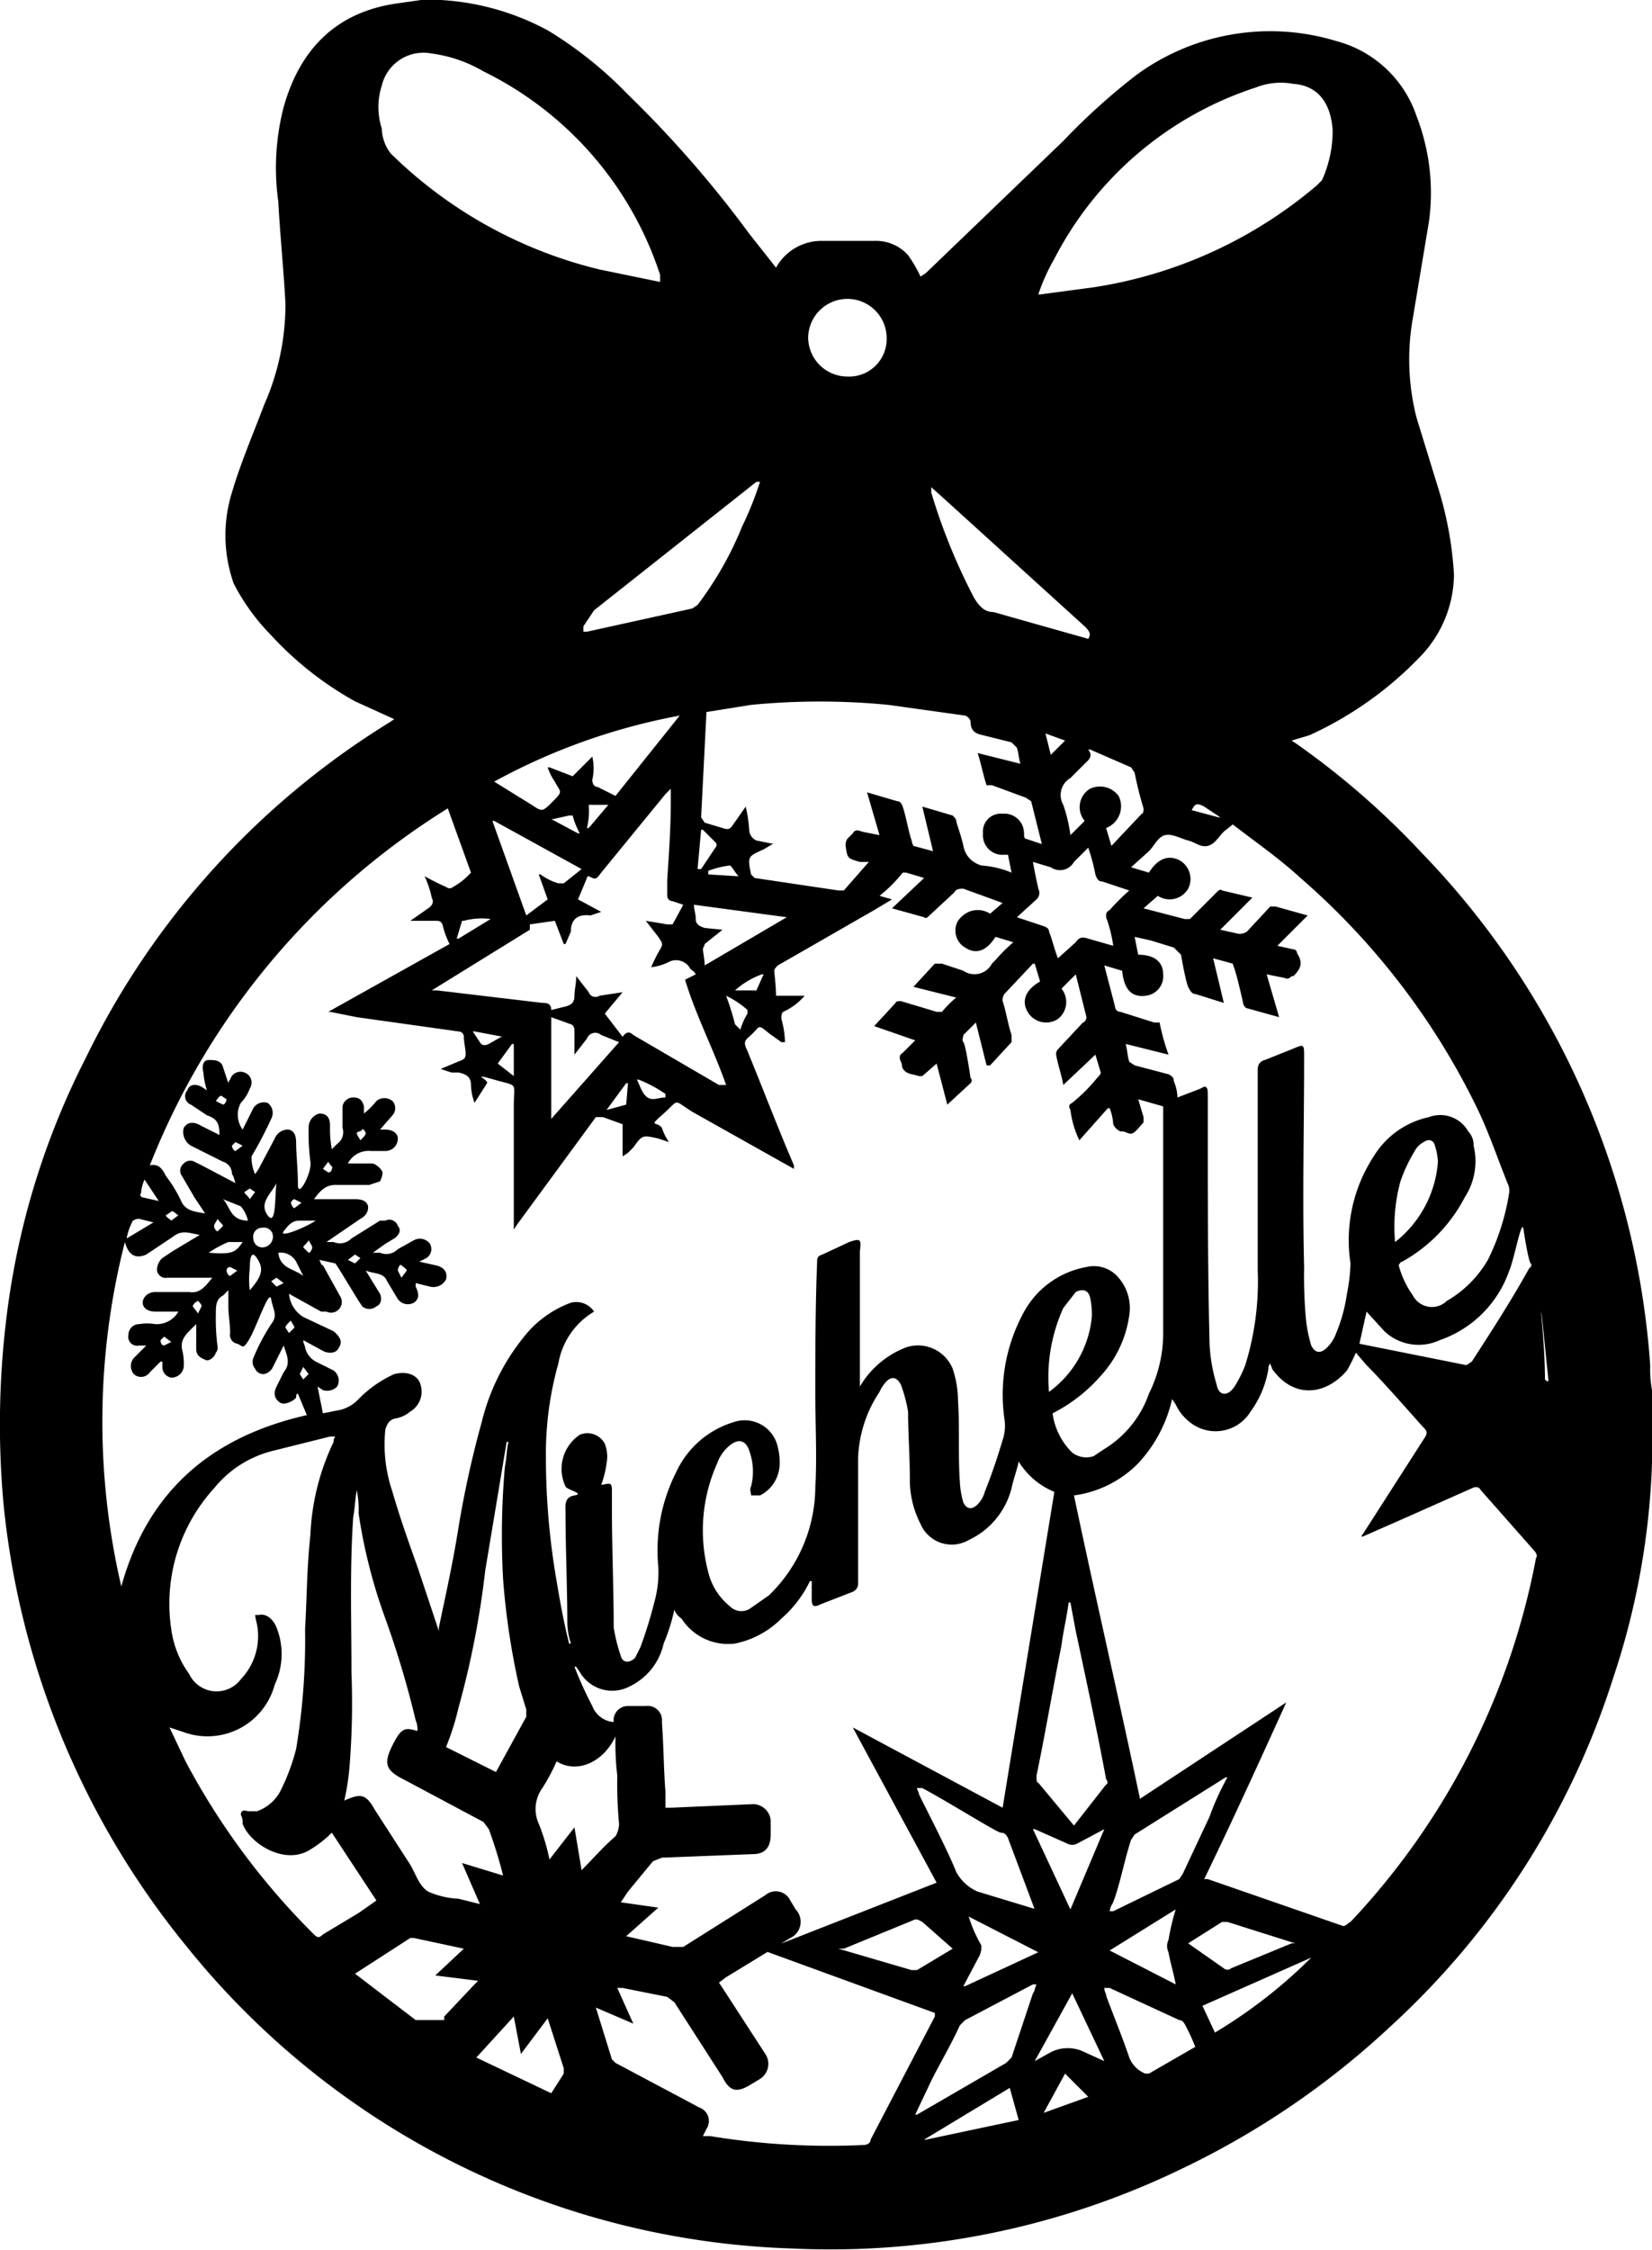 <svg xmlns="http://www.w3.org/2000/svg" viewBox="0 0 92.6 126.1"><title>Michelle</title><g id="Layer_2" data-name="Layer 2"><g id="Layer_1-2" data-name="Layer 1"><path d="M23.6,0h1.1a14.3,14.3,0,0,1,6,1.7,22.2,22.2,0,0,1,4.5,3.6A62.4,62.4,0,0,1,42,13.1L43.5,15a2.9,2.9,0,0,1,2.6-1.5H49a2.4,2.4,0,0,1,1.9.8,7.5,7.5,0,0,1,.7,1.2l.3-.2,7.7-7.4a36,36,0,0,1,4.1-3.7A12.7,12.7,0,0,1,74.9,2.3a6.5,6.5,0,0,1,4.5,4.2,11.9,11.9,0,0,1,.7,5.9l-.9,5.4a13.2,13.2,0,0,0,.2,5.6l1.2,3.9a20.2,20.2,0,0,1,.9,4.9,6.7,6.7,0,0,1-1.8,4.5,20.2,20.2,0,0,1-6.3,4.5l-1,.3.3.2a45,45,0,0,1,7,6.1A45.9,45.9,0,0,1,92.5,76.5a6.6,6.6,0,0,0,.1,1.4V82a42.3,42.3,0,0,1-2.2,12.1A44.8,44.8,0,0,1,78,113.5a46.4,46.4,0,0,1-11.9,8.1A45.2,45.2,0,0,1,44.4,126a45.4,45.4,0,0,1-34-17A46.4,46.4,0,0,1,.2,84.3,49.1,49.1,0,0,1,.5,72.8,43.4,43.4,0,0,1,4.8,59.3a45.4,45.4,0,0,1,17-18.8l.3-.2-2.2-1a18.7,18.7,0,0,1-4.7-3.7,11.9,11.9,0,0,1-2.1-2.9,8.1,8.1,0,0,1-.1-5.1c.5-1.7,1.2-3.3,1.8-4.9A13.9,13.9,0,0,0,16,17c-.1-1.9-.3-3.8-.4-5.7A13.6,13.6,0,0,1,15.9,6C16.8,2.8,18.8.7,22.2.2Zm8.3,92.1H32a4.3,4.3,0,0,1-.2-1.1c0-2.1-.1-4.2-.1-6.2,0-.4-.1-.9.5-1s-.4-.3-.5-.5a2.3,2.3,0,0,1,.8-2.9,1.1,1.1,0,0,1,1.4.5,2,2,0,0,1,.1,1.1,5.3,5.3,0,0,1-.3,1.2h.1c.4-.1.5-.1.5.3v1.1c0,2.2.1,4.4.1,6.6a9.4,9.4,0,0,0,.4,1.6c.1.4.5.4.8.1l.3-.6a25.8,25.8,0,0,0,.8-2.6,6.2,6.2,0,0,0,.2-1.9,9.7,9.7,0,0,1,1-5.3,5.2,5.2,0,0,1,3.2-2.8,1.9,1.9,0,0,1,2.5,1.4,3.4,3.4,0,0,1,.1,1,2,2,0,0,1-1.1,1.7h-.5c0-.2-.1-.3,0-.5a3.4,3.4,0,0,0-.1-2c-.2-.6-.6-.7-1.1-.3a2.3,2.3,0,0,0-.7,1,9.2,9.2,0,0,0-.5,6.1,3.5,3.5,0,0,0,1.2,1.9.9.9,0,0,0,1.2.1l1-.7a8.5,8.5,0,0,0,2.6-6c.1-1.8,0-3.6,0-5.4s0-4.8.1-7.2c0-.3,0-.4.3-.5l1.5-.7c.6-.2.7-.2.6.5h0v7.6a5.1,5.1,0,0,1,2.6-2.2,2.1,2.1,0,0,1,2.6,1.2,5.7,5.7,0,0,1,.3,1.8c.1,1.5,0,3,.1,4.5a5,5,0,0,0,.2,1.2c.2.4.5.4.8.1a1.6,1.6,0,0,0,.4-.7c.4-1,.7-1.9,1-2.9a2.5,2.5,0,0,0,.1-1.2,9.6,9.6,0,0,1,1-5.8A5,5,0,0,1,60.9,71a1.8,1.8,0,0,1,1.8.6,2.6,2.6,0,0,1,.6,2.1,6.3,6.3,0,0,1-1.6,3.4A9,9,0,0,1,59,79.2a3.8,3.8,0,0,0,1.1,2.2,1.3,1.3,0,0,0,1.2.2l.6-.4a5.9,5.9,0,0,0,2.5-3.1,7.6,7.6,0,0,0,.8-3.3V62l-1.4-.4.3,1v.3c-.2.2-.4.5-.6.6s-.4-.1-.6-.1h-.1a.8.8,0,0,1-.4-.4,2.9,2.9,0,0,0-.2-.9h-.1l-1.6,1.8a5.5,5.5,0,0,1-.5-1.7c-.1-.2-.1-.3.1-.4a9.3,9.3,0,0,0,1.4-1.4c.1-.1.2-.2.2-.3l-.3-1-1.8,1.7c-.1-.6-.3-1.1-.4-1.7a.4.4,0,0,1,.1-.3l1.4-1.5c.1,0,.2-.2.2-.3l-.6-2.4-.8.8a1.2,1.2,0,0,1-.2,1.7,1.2,1.2,0,0,1-1.7-.4c-.4-.7,0-1.3.7-1.7L58,54h-.1l-1.6,1.7a.6.6,0,0,0-.1.4c.2.6.3,1.3.5,1.9v.4l-1.2,1.3h-.2l-.6-2.4-.7.7c0,.1-.1.3,0,.4s.3,1.3.4,2a.2.2,0,0,1,0,.3l-1.3,1.2-.6-2.3-.8.7h-.2c-.3-.1-.6-.1-.8-.3s-.1-.3-.2-.5h0c-.1-.2-.1-.4.1-.5l.7-.7L49,57.5l1.2-1.3c0-.1.2-.1.3-.1l2,.6h.3a6,6,0,0,1,.8-.8l-2.4-.6L52.4,54h.4l1.2.4a1.1,1.1,0,0,0,1.6-.4l.2-.2a9.4,9.4,0,0,1,1-1l-1-.3c-.5.8-1.1,1-1.7.6a1.1,1.1,0,0,1-.4-1.5,1.5,1.5,0,0,1,.6-.5,1.3,1.3,0,0,1,1.2.1l.7-.6L54,49.8c-.2,0-.4,0-.5.2l-1.4,1.3c-.1.1-.2.2-.3.1L50,50.9l1.8-1.7-1-.3h-.2a8,8,0,0,1-1.3,1.3l.7.2L49,51l-5.4,3.1c-.1.1-.2.2-.2.3s.1.9.1,1.4h1.6a3.4,3.4,0,0,1-1.2.9c-.1.1-.1.2-.1.4a5.1,5.1,0,0,1,.2,1.3h-.2l-.7-.5c-.6-.5-.5-.4-.9,0s-.6.4-.3,1c.9,2.2,1.7,4.3,2.6,6.4v.2l-5.7-3.2c-1.1-.7-.7-.7-1.6.1s-.4.4-.1.8a3,3,0,0,0,.4.8l-.6-.2c-.9-.2-.9-.2-1.4.5l-.3.3-.3.2V63l-1.1-.4h-.4L29,68.6l-.2.3V62c0-1.4.3-1.1-1.1-1.5s-.3,0-.4.2l-.7,1.1a3,3,0,0,1-.2-1c0-.4-.2-.6-.7-.7h-.4l-.6-.2,1.2-.5c.2-.1.2-.2.2-.4s-.1-.6-.1-.9a.3.3,0,0,0-.3-.3L20,57l-1.5-.3h-.1l6.8-3.8a4.9,4.9,0,0,1-.4-1.1c-.1-.2-.2-.2-.4-.2H23l1-.7c.3-.2.3-.4.2-.6a5.6,5.6,0,0,0-.4-1.2,13.3,13.3,0,0,0,1.2.6.3.3,0,0,0,.4,0,3.9,3.9,0,0,0,1-.8l-1.3-3.6a41.4,41.4,0,0,0-16.7,20c.5-.1.7.2.9.6a7.5,7.5,0,0,1,.9,1.5c.3.5.8.5,1.3.6l-.6-.9-.7-1.2a.5.5,0,0,1,.1-.7.5.5,0,0,1,.6-.1l.4.2,1.9,1c-.1-.3-.1-.4-.2-.5a.7.7,0,0,0-.5-.7l-1.8-.9a.9.9,0,0,1-.4-1c.2-.3.5-.4,1-.1l1,.5c0-.6-.1-.9-.7-1.1l-.9-.6a.5.5,0,0,1-.2-.8c.1-.3.4-.4.8-.2l.3.2a4.4,4.4,0,0,1-.2-1c-.1-.4,0-.7.3-.7s.7,0,.8.4l.3.9a.3.3,0,0,1,.1-.2.6.6,0,0,1,.8-.4.6.6,0,0,1,.3.9,2.2,2.2,0,0,1-.5.8,1.4,1.4,0,0,0,.1,1.5l.6-1.2a.7.7,0,0,1,.8-.3.7.7,0,0,1,.2.9,21.2,21.2,0,0,1-1.1,2.1V65a2.4,2.4,0,0,0,.2.8l.2-.3.9-1.7a.8.8,0,0,1,.8-.5c.3.1.4.3.4.8s.1,1.5.1,2.3.8-.7.7-1.3a12.1,12.1,0,0,1-.1-1.9.8.8,0,0,1,.6-.8c.4,0,.6.2.6.7a6.2,6.2,0,0,0,.1,1.3l.3-.3a.8.8,0,0,0,.3-.9V62a.6.6,0,0,1,.6-.5c.3,0,.5.1.6.5v.4a4.6,4.6,0,0,0,.7-.7.7.7,0,0,1,.9,0,.6.6,0,0,1,0,.8l-.7.8h.3c.4,0,.7.2.7.5a.7.7,0,0,1-.7.7h-.8a1.3,1.3,0,0,0-1.3.7h1.4a1,1,0,0,1,.5.4c.1.1,0,.4-.1.6l-.6.2H18.8c-.6,0-.9.4-1.2.8h2.3c.4,0,.6.1.7.3s0,.6-.4.8l-1.9,1.3h.4a.9.9,0,0,0,1-.2l1.6-1h.3a.5.5,0,0,1,.7.3c.2.2.1.5-.2.7l-.5.3-.7.5h.4a.9.9,0,0,0,1-.2l.9-.5a.7.7,0,0,1,.9.2.6.6,0,0,1-.2.8l-.4.2.9.2c.5.1.7.4.6.8a.8.8,0,0,1-.9.4l-.8-.2v.2c.2.4.2.7-.1.9a.7.7,0,0,1-.9-.2l-.6-1c-.2-.5-.7-.4-1.2-.6l.8,1.3c.1.2.1.6-.2.7a.6.6,0,0,1-.8,0l-.2-.3-1.1-1.8-.2-.3-.9-.2c.1.2.1.3.2.3l1,1.8a.6.6,0,0,1-.8.8h-.3l-1.8-1a1.7,1.7,0,0,0,.8,1.3l1.7.8q.6.5.3.9c-.1.3-.5.4-.9.2l-1.1-.6c0,.2.1.3.1.4a1.2,1.2,0,0,0,.6.8l1,.5a.7.7,0,0,1,.2.9.8.8,0,0,1-.8.2l-.3-.2.3,1.5,1-.2a2.1,2.1,0,0,0,1-.6,6.6,6.6,0,0,1,2-1.4c.8-.2,1.4.1,1.5.7a1.3,1.3,0,0,1-.6,1.4,1.8,1.8,0,0,1-.9.4c-.3.1-.4.3-.5.6a8.2,8.2,0,0,0,.4,3.5c.4,1.4.9,2.8,1.4,4.2l1.2,3.6v-.2c.4-1.9.8-3.7,1.1-5.6A55.9,55.9,0,0,1,27,79.7,12.1,12.1,0,0,1,29.3,75,6,6,0,0,1,32,73a1.2,1.2,0,0,1,1.3.5,4.2,4.2,0,0,0-2,2.9,18.6,18.6,0,0,0-.7,5.2,40.5,40.5,0,0,0,.6,7C31.4,89.8,31.6,90.9,31.9,92.1Zm44.5-6h-.1l.2-.3,3.4-5.3c.1-.2.1-.3-.1-.5s-2.1-2.4-3.2-3.5l-.6-.7a9.3,9.3,0,0,1-.5,1c-1.2,1.4-3,1.6-4.2-.1,0-.1-.1-.2-.1-.3a.4.4,0,0,0-.1.3,5.6,5.6,0,0,1-1,2.4,2.3,2.3,0,0,1-3.4.6,2.7,2.7,0,0,1-.8-1l-.2-.3A7.8,7.8,0,0,1,63.8,82a6.2,6.2,0,0,1-3.6,1.8c1.2,5.7,2.5,11.3,3.7,17l8.2-5.4h0c-1.5,3.3-3,6.6-4.6,9.9h.2l7.5,2.6c.2.1.3-.1.5-.2A40.7,40.7,0,0,0,86.1,87.3c.1-.1,0-.3-.1-.4l-3-3.4c-.1-.2-.3-.2-.5-.1L78.9,85Zm-43,26.4.9,2.9.2.2,4.7,2.5a.8.8,0,0,1,.4,1.2l-.2.4h.4a41,41,0,0,0,8.6.5c.2,0,.4-.1.4-.3l3.6-6.9v-.2l-9.6-3.5,9.7-3.8-4.7-8.7h0l8.4,4.5,2.9-17.7a4.2,4.2,0,0,1-2-1.7c-.1.5-.3,1-.4,1.5a4.4,4.4,0,0,1-2.4,2.9,1.9,1.9,0,0,1-2.7-.9,5.4,5.4,0,0,1-.6-2.5c0-1.3-.1-2.6-.1-3.8a8.3,8.3,0,0,0-.4-1.5c-.2-.4-.5-.5-.8-.2a2.1,2.1,0,0,0-.4.6,7.1,7.1,0,0,0-1.2,3.7v7a.5.5,0,0,1-.3.5l-1.8.7c-.4.2-.5.1-.5-.3v-1h-.1a6.5,6.5,0,0,1-1.6,2.1,5.1,5.1,0,0,1-2.6,1.4,3.1,3.1,0,0,1-3-1.4,1,1,0,0,1-.4-.5,10.6,10.6,0,0,1-.6,1.9,3.5,3.5,0,0,1-1.9,2.4,2.1,2.1,0,0,1-2.8-.8l-.2-.3h-.1a21.4,21.4,0,0,0,1,2.2,1.4,1.4,0,0,0,1.2.9.8.8,0,0,1,.8-.9h1a.8.8,0,0,1,.9.9c.1,1.3.1,2.6.2,3.9v.9h.3l4.6-.2a1,1,0,0,1,1,.9v.8c0,.7-.3,1.1-1,1.1l-5.1.2-.5.2L35.2,106l-.4.6,2.1.3-1.8,1.6,2.6.6h.6l4.6-2.9a.9.9,0,0,1,1.4.3l.3.5a1,1,0,0,1-.3,1.6l-3.6,2.2-.4.3.2.3,2.4,3.7a1,1,0,0,1-.3,1.4l-.5.3c-.8.5-1.2.4-1.6-.4l-2.7-4.2-.4-.3-2.5-.5h-.3l.9,2ZM66,61.5l1.3-.5c.3-.2.4-.1.4.3v1.8c0,4.1,0,8.2.1,12.2a9.3,9.3,0,0,0,.4,2.3c.1.6.6.7,1,.1a6.7,6.7,0,0,0,.6-1.2,15.8,15.8,0,0,0,.7-5.3V59.9a.5.5,0,0,1,.4-.5l1.5-.6c.7-.3.7-.3.7.4,0,4-.1,7.9,0,11.8a27.1,27.1,0,0,0,.1,2.9,8,8,0,0,0,.3,1.5c.2.4.5.5.9.1a2.2,2.2,0,0,0,.5-.8,9,9,0,0,0,.6-2.2,9.9,9.9,0,0,0,.2-1.7,8.6,8.6,0,0,1,1.3-6,4.8,4.8,0,0,1,3.1-2.2,1.8,1.8,0,0,1,2.2.8,1.1,1.1,0,0,1,.3.8,3.7,3.7,0,0,1-.5,2.9,8.7,8.7,0,0,1-3.5,3.6c-.1,0-.2.2-.2.2a5.3,5.3,0,0,0,.8,1.7,1.2,1.2,0,0,0,1.9.3,6.3,6.3,0,0,0,2.3-2.3,12.9,12.9,0,0,0,1.2-3.8.9.9,0,0,0-.1-.5c-.6-1.5-1.1-3-1.8-4.4a40.5,40.5,0,0,0-9.8-12.7c-1.2-1.1-2.5-2-3.8-3l-.5.4c-.3.3-.5.7-.9.8s-.7-.2-1.1-.3-.9-.4-1.3-.3-.6.6-.9.9l-1,.9,1,.3c.5-.8,1.1-1,1.7-.7a1.2,1.2,0,0,1,.5,1.6,1.2,1.2,0,0,1-1.7.4l-.8.7,2.3.6h.3L68.2,50c.1-.1.2-.2.3-.1l1.7.4-1.8,1.8.9.2a.7.7,0,0,0,.6-.1l1.3-1.4h.3l1.8.5L71.6,53l.9.2a.2.2,0,0,1,.2.2c.3.5.3.8-.2,1.3h-.1c-.1.1-.2.2-.4.1l-1-.2.7,2.4-1.8-.5c-.1,0-.2-.2-.2-.2s-.3-1.4-.5-2-.1-.2-.1-.3L68,53.7l.6,2.5L67,55.7c-.2,0-.3-.2-.4-.4s-.3-1.2-.4-1.8l-.4-.4-1.3-.4-.9-.2.2,1c.9,0,1.4.4,1.4,1.1a1.1,1.1,0,0,1-1,1.2c-.8.1-1.2-.4-1.3-1.4l-1-.3.6,2.3a.3.3,0,0,0,.3.3l1.9.6H65a12.1,12.1,0,0,0,.5,1.8l-2.4-.6c.1.4.1.7.2,1l.3.2,1.9.5c.2.1.3.2.3.4A2.4,2.4,0,0,1,66,61.5Zm-51.7,29h.2c.4-.1.8.2,1,.7a4,4,0,0,1-.1,3.2,3.9,3.9,0,0,1-5,2.7l-.9-.3.9,1.9a40.1,40.1,0,0,0,7.2,9.7c.2.2.3.2.5,0l2-1.2,1-.7-2.5-3.8a6.4,6.4,0,0,1-1.3,1c-1.4.8-3.3-.4-3.7-1.5a.9.9,0,0,0-.1-.5c0-.2.1-.3.4-.2h.5a2.4,2.4,0,0,0,1.3-1.1,11.7,11.7,0,0,0,.9-2.4,37.1,37.1,0,0,0,.5-6.7c.1-1.7.1-3.5.3-5.3a13.3,13.3,0,0,1,1.3-5.2.4.4,0,0,1,.1-.3h-.3l-3.2.8A6.1,6.1,0,0,0,12,83.4a9.6,9.6,0,0,0-2.4,7.9,5.5,5.5,0,0,0,1,2.5,1.7,1.7,0,0,0,2.9.3,3.5,3.5,0,0,0,.9-3.1A4.3,4.3,0,0,1,14.3,90.5ZM48.7,48.3h-.5c-.7-.2-.7-.2-.8-.9a.6.6,0,0,1,.1-.4l.3-.3c.1-.2.3-.2.5-.1l1,.2-.7-2.4,1.7.5q.2,0,.3.3c.2.6.3,1.3.5,1.9a1,1,0,0,0,.1.3l1.1.3-.6-2.5,1.7.5c.1.1.2.2.2.3s.3.9.4,1.4.4.9,1,1.1a5.3,5.3,0,0,1,1.7.4l-.2-1h-.4a1.1,1.1,0,0,1-1-1.2,1,1,0,0,1,1.1-1.1,1.1,1.1,0,0,1,1.2,1.1c0,.1,0,.3.1.3l.9.3-.6-2.4-.3-.2L55.6,44h-.3c-.2-.6-.3-1.2-.5-1.8l2.4.6c-.1-.3-.1-.6-.2-.9l-.3-.3-1.6-.4c-.5-.1-.7-.3-.7-.8a.5.5,0,0,0-.3-.3l-4.3-.6a39.6,39.6,0,0,0-7.7,0l-2.5.4-.3,5.9.2.3,1,.3c.3.1.4.1.6-.2l.7-1a7.8,7.8,0,0,1,.2,1.4.7.7,0,0,0,.4.5l1,.2h-.1l-.5.3c-.9.4-.9.4-.7,1.4h0l.2.2,4.7.7h.3Zm9.5-31.8h.1l3-.4a25.2,25.2,0,0,0,12.5-5.7l.3-.3a6.7,6.7,0,0,0,.6-2.8c-.1-1.5-.8-2.5-2.2-2.6a3.8,3.8,0,0,0-2.1.2,19.5,19.5,0,0,0-11.3,9.6A11.1,11.1,0,0,0,58.2,16.5ZM37,15.8v-.4A19.4,19.4,0,0,0,27.1,4a7.7,7.7,0,0,0-2.9-1,2.4,2.4,0,0,0-2.8,1.8,3.9,3.9,0,0,0,0,2.4,2.4,2.4,0,0,0,.5,1.4,25.1,25.1,0,0,0,11.7,6.5ZM7,69.6a40.7,40.7,0,0,0-.2,19.3c1.5-5.4,5.1-8.4,10.4-9.6l-.5-1.2c-.1,0-.1.1-.1.2s-.6.5-.9.3-.4-.5-.2-.9l.4-.8c.4-.5.2-.9,0-1.5l-.6,1.2a.7.7,0,0,1-.5.4.5.5,0,0,1-.5-.3.6.6,0,0,1-.1-.6,11.4,11.4,0,0,1,1-1.9c.4-.5.1-.8,0-1.4S14.4,74.3,14,75s-.4.4-.7.3a.5.5,0,0,1-.4-.6c0-.5-.1-1-.1-1.5v-.9l-.3.3c-.4.2-.4.6-.4,1a12.1,12.1,0,0,0,.1,1.9.4.4,0,0,1-.1.3c-.1.3-.4.5-.6.4s-.5-.2-.5-.6V74.2c-.5.5-.9.8-.8,1.4a3.1,3.1,0,0,1,.1,1,.7.7,0,0,1-.7.6.6.6,0,0,1-.5-.6v-.3H9l-.6.6a.6.6,0,0,1-.9.1.7.7,0,0,1,0-.9l.7-.7H7.8a.5.5,0,0,1-.6-.6.6.6,0,0,1,.6-.6,2.7,2.7,0,0,1,.9,0,1.4,1.4,0,0,0,1.3-.7H8.7c-.4,0-.7-.2-.7-.5s.3-.6.7-.6h1.9c.6.1.9-.3,1.3-.8H9.4a.5.5,0,0,1-.6-.4.9.9,0,0,1,.3-.7l.6-.4,1.5-.9c-.6-.1-1-.3-1.5.1l-1.5,1Q7.3,70.7,7,69.6ZM34.9,58.1c.2-.3.4-.3.6-.1l4.8,2.8h.4c-.7-2-1.7-3.9-2.3-5.9l.6-.3c-.1-.2-.2-.2-.3-.3a.9.9,0,0,0-1.2-.4,2.9,2.9,0,0,1-1,.3,9.3,9.3,0,0,1,.5-1c.2-.3.1-.4-.1-.7l-.7-.9,1.2.2h.3l.6-1.1-.6-.2a.3.3,0,0,1-.3-.3v-.9c.1-1.5.2-2.9.2-4.4v-.7l-.3.3-3.6,4.4c-.3.4-.3.4-.7.2a.1.1,0,0,0-.1.1l-.5,1.2,1.3.7h0l-.6.2c-.8-.1-1.1.3-1.1.9l-.3.7h-.1l-.5-1.3-1.4.2v.3l-5.5,3.4h.3l5.9.7c.2,0,.5,0,.5.4l.8-.2c.4-.1.5-.3.5-.6s.1-.7.1-1.1l.7.9a.4.4,0,0,0,.6.2l1.3-.2-1,1.2Zm-6.7,47a25.8,25.8,0,0,0-.8-2.6l-.3-.4-4.5-2.4c-1-.5-1.1-.9-.6-1.9s.7-1,1.4-.8h0a1.3,1.3,0,0,0-.1-.6,53.6,53.6,0,0,0-1.7-5.7,30,30,0,0,1-1.5-5.9,5.7,5.7,0,0,0-.1-1.3c-.1.5-.1,1-.2,1.5-.2,2.9-.1,5.8-.1,8.7a44.7,44.7,0,0,1-.1,5.2,13.8,13.8,0,0,1-.3,2c.9-.4,1.2-.4,1.7.5l2,3.1c.3.5.5,1.2,1,1.5a4.7,4.7,0,0,0,1.7.4l1.2.3-1-2.3Zm-.4-5.8h0l1.7-3.1v-.4l-.4-1.3a41.4,41.4,0,0,1-.9-6,44.2,44.2,0,0,1,.1-6.3c.1-.5.1-1,.2-1.4h-.1L27.2,88a49.9,49.9,0,0,1-1.5,7.7,14.2,14.2,0,0,1-.7,2.2ZM60,89.8h-.1c-.1.8-.3,1.6-.4,2.4-.5,2.5-.9,4.9-1.4,7.3,0,.2,0,.4.1.4l2,2.4L62,100c.1,0,.1-.2,0-.3-.5-2.7-1.1-5.5-1.7-8.3ZM42.6,27h-.2l-9.1,7.2-.6.9v.3h.2l5.9-1.3.3-.2a19.2,19.2,0,0,0,2.5-4.4A18.6,18.6,0,0,0,42.6,27ZM61,35.8c.2-.3,0-.5-.2-.7l-7.6-6.9-1-.9h0v.3a33.2,33.2,0,0,0,2.4,5.9c.3.5.6.8,1.1.8l.7.2ZM31.2,98.7a10.9,10.9,0,0,1-.8,1.5,2,2,0,0,0-.2,2,11.7,11.7,0,0,1,.6,2l1.4-1.8.4,2.4c.7-.7,1.2-1.3,1.9-1.9a1.4,1.4,0,0,0,.2-.7,24.4,24.4,0,0,1-.1-2.7,15.5,15.5,0,0,1-.1-2.2C33.8,98.8,32.3,99.4,31.2,98.7Zm3.3-54.1,3.6-4.5a34.9,34.9,0,0,0-10.4,3.7l2.1,1.3c.6.4.6.4,1.2-.2s.4-.5.1-1.1a3,3,0,0,1-.4-.8h.1l1.3.5,1.1-1.1a2.9,2.9,0,0,1,0,1.3c0,.2.1.4.3.4Zm24.8,9.1,1-.9c.2-.3.4-.3.7-.2l1.4.4a7.5,7.5,0,0,0-.4-1.6c0-.2,0-.3.2-.4a11.4,11.4,0,0,1,1.1-1.1l-1.5-.5c-.2,0-.3-.1-.4-.4a11.3,11.3,0,0,0-.4-1.5l-.8.8a.9.9,0,0,1-1.3.3l-1-.3c.1.6.2,1,.3,1.5a.5.5,0,0,1-.1.6l-1.1,1,1.5.5q.3.1.3.3C59,52.7,59.1,53.2,59.3,53.7ZM19.9,110.6l3.4,2.6h1.6V113l1.7-1.8.2-.2-2.4-.3,1.6-1.5-2.8-.6H23Zm42.3-3.5h.2l3.7-1.8.2-.3,1.5-3.2a14.7,14.7,0,0,1,1-2.2h-.1l-5.1,3.2-.2.3c-.3.9-.5,1.9-.8,2.9S62.3,106.6,62.2,107.1Zm-4.1-.1H58L56.5,103c-.1-.2-.2-.3-.4-.3s-2.9-1.7-4.4-2.5h-.3c0,.1.1.2.1.3s1.5,2.9,2.1,4.4a2.5,2.5,0,0,0,1.2,1.1Zm-6.8,11.5h.1l5-2.9.3-.3,1.2-3.6c.1-.1.1-.3.2-.5h-.2l-3.8,2-.3.3c-.5,1.1-1.1,2.1-1.6,3.1ZM49.7,19a2.2,2.2,0,1,0-4.4-.1,2.2,2.2,0,0,0,2.2,2.2A2.1,2.1,0,0,0,49.7,19ZM76.6,73.5l-.4,1.8,6,1.2.3-.2c1.1-1.7,2.2-3.4,3.2-5.2.1-.1.2-.2.1-.3s-.3-1.2-.4-1.9-.5,1.6-.8,2.3a6.3,6.3,0,0,1-3.9,3.9,2.8,2.8,0,0,1-3.1-.5ZM67,114.7a11.7,11.7,0,0,0-.5-1.1c-.1-.2-.2-.4-.4-.4l-3.9-1.8h-.3c0,.2.1.3.1.4s.9,2.3,1.3,3.5a1.6,1.6,0,0,0,.9.9h.2ZM62.3,47.4,64,45.6c.1,0,.1-.2.1-.3a19.4,19.4,0,0,1-.5-2l-.2-.3-2.3-1H61c.3.4,0,.6-.2.8l-.8.8a1.1,1.1,0,0,0-.4,1.5,8.5,8.5,0,0,1,.4,1.7l.8-.8a1.2,1.2,0,0,1,.3-1.8,1.3,1.3,0,0,1,1.6.4,1.3,1.3,0,0,1-.7,1.8ZM29.2,115.1l-.4-2.1-2.1,2.3,4.2,2,.7-1.1v-.3l-.9-2.8Zm1.7-52.4h0l3.8-4.3-1-.4a.5.5,0,0,0-.8.2l-.7.9V57.7c0-.1-.1-.3-.2-.3L30.9,57Zm22.5,46.5-1.7-1.5c-.2-.1-.3-.2-.5-.1l-3.9,1.6H47l4.1,1.2h.3ZM27.7,46h-.1l1.9,5.3,1.2-.9L30.2,49h.1a3.1,3.1,0,0,0,1,.5h.3l1-.8Zm38.9,62.9,2,1.4a.3.3,0,0,0,.4,0l3.4-1.4h.2l-3.8-1.2h-.3ZM40.5,52.1h0l-1,.8c0,.1-.1.2-.1.3s.1.6.1.9l4.6-2.7h0l-5.2-.7c0,.3.1.5.1.8s.2.4.5.5ZM58.8,78a5.9,5.9,0,0,0,2.4-4.2,4.1,4.1,0,0,0-.1-1.1c-.1-.4-.4-.5-.8-.3l-.7.9A9.4,9.4,0,0,0,58.8,78Zm19.4-8.4a6.3,6.3,0,0,0,2.4-4.5,3.6,3.6,0,0,0-.2-1c-.1-.2-.3-.3-.6-.1a1.2,1.2,0,0,0-.5.5,8.9,8.9,0,0,0-.8,1.7A9.6,9.6,0,0,0,78.2,69.6ZM58,102.5h-.1L60,107l1.9-4.5-1.5.8a.6.6,0,0,1-.6,0Zm7.9,4.5-3.7,2.3,3.7,1.9c-.1-.6-.3-1.2-.4-1.8a.8.8,0,0,1,0-.7A13.6,13.6,0,0,1,65.9,107Zm7.6,2.7-6.1,2.7.7,1.5A27.9,27.9,0,0,0,73.5,109.7ZM54,111.3h.1l4.1-1.9-3.9-2A7.7,7.7,0,0,0,55,109a1.1,1.1,0,0,1-.1.6Zm6.1.4L58,115.5l.9-.5a2.1,2.1,0,0,1,1.9,0l1.1.5ZM56.6,117l-4.8,2.9h.1l5.2-1.1Zm3.1-.8-1.2,2.2h0l2.5-.9ZM39.1,48.7h.2l.8-1.2a.2.2,0,0,0,0-.3l-.7-.7h-.1Zm1.6,7.1a14.2,14.2,0,0,1,.5,1.6l.3.3a3.6,3.6,0,0,1,.4-.9v-.2A5,5,0,0,0,40.7,55.8Zm-26,13a.5.5,0,0,0-.5.6.5.5,0,0,0,.5.5.6.6,0,0,0,.6-.6A.5.5,0,0,0,14.7,68.8ZM27.5,51.5h0a3.8,3.8,0,0,0-1.5.1h-.1l-.3,1h.1Zm1.3,7h-.1l-.8,1.1.9.7h0Zm-2.2-.7h-.1l.4.6c.1.2.3.2.5.1l.7-.4h.1Zm14.6-2.3h1.2l.4-.9h-.1A4.6,4.6,0,0,0,41.2,55.5Zm-6,5.2h-.1L34,62.2h0l1.1-.3Zm.6-.2h-.1c.2.4.3.8.6,1s.6,0,1,0v-.2A7.5,7.5,0,0,0,35.8,60.5ZM32.4,46.7h.1a4.2,4.2,0,0,1-.4-1h-.2l-.9.2h-.1ZM11.7,70.2c1.3.1,1.5,0,1.9-.6h-.8A6,6,0,0,0,11.7,70.2ZM14,72.3c.7-.8.8-1.2.4-1.8s-.4.4-.4.6A4.8,4.8,0,0,0,14,72.3Zm-1.5-5.1h0c.4.4.4,1.2,1.4,1.2a2,2,0,0,0-.4-.8ZM41.3,49.1h.1c-.2-.2-.4-.6-.5-.6a5.3,5.3,0,0,0-1.2.3v.2ZM15.6,70.2c.1.9.9.9,1.4,1.3l-.4-.8A1,1,0,0,0,15.6,70.2ZM32.9,46.4H33l1.1-1.3H33A4.1,4.1,0,0,1,32.9,46.4Zm-15.2,22h-.9c-.4,0-.6.2-.9.6S17.1,68.8,17.7,68.4Zm-2.2-2.1c-.3.6-1,1.1-.5,1.8S15.4,66.9,15.5,66.3ZM7.1,69.4l1.5-.9-.8-.2c-.2,0-.4.1-.4.2A3.2,3.2,0,0,0,7.1,69.4Zm79.6,8h.1l-.4-3.9v.2c.1,1.2.2,2.4.2,3.6ZM58.6,41.1l.3,1.2.8-.8ZM8.1,66.1a2.4,2.4,0,0,0-.2.8c-.1,0,0,.2.1.2l.9.2ZM68.3,45.8h.1l-.9-.6c-.4-.2-.5-.2-.7.2ZM22.5,71.6l.3-.4c0-.1-.2-.2-.3-.3s-.2.2-.2.3Zm-5.5,5-.2.4.2.3.3-.3Zm3.2-12.7c.2-.2.3-.3.3-.4s-.2-.3-.2-.2-.3.1-.3.2S20.1,63.7,20.2,63.9Zm-6.9,7.3-.4-.2a.2.2,0,0,0-.2.2c0,.1.1.3.2.3Zm2.6.7-.4-.3-.3.2.3.3Zm-2.3-7.7-.4-.2-.2.2c0,.1.1.3.2.3Zm-2.5,9.4.2-.4c0-.1-.1-.2-.2-.3a.5.5,0,0,0-.3.3Zm1.1-5.3c-.1.2-.2.3-.2.4s.1.3.2.3l.3-.3C12.5,68.6,12.3,68.5,12.2,68.3Zm7.3,2.3.4.2.3-.3-.3-.2Zm-2.2-1.1c-.1.2-.3.3-.3.4l.3.3c.1,0,.2-.2.2-.3S17.4,69.7,17.3,69.5ZM10,68.1c-.2-.1-.3-.3-.4-.2l-.3.2c0,.1.2.2.3.3Zm6.9-.7-.4-.2c-.1,0-.2.2-.2.2s.1.3.2.3ZM9.6,75.2l-.4-.3-.2.2c0,.2.1.3.2.3Zm4.4-8,.3-.4-.3-.2-.3.2C13.7,66.9,13.9,67,14,67.2ZM16.3,74c-.2.2-.3.3-.3.4l.2.3.3-.3C16.5,74.3,16.4,74.2,16.3,74ZM12.1,61.7l.4.2c.1,0,.2-.2.2-.3l-.3-.2Q12.3,61.4,12.1,61.7Zm6.3,3.4-.3.4.3.2a.2.2,0,0,0,.2-.2C18.7,65.4,18.5,65.3,18.4,65.1Z"/></g></g></svg>